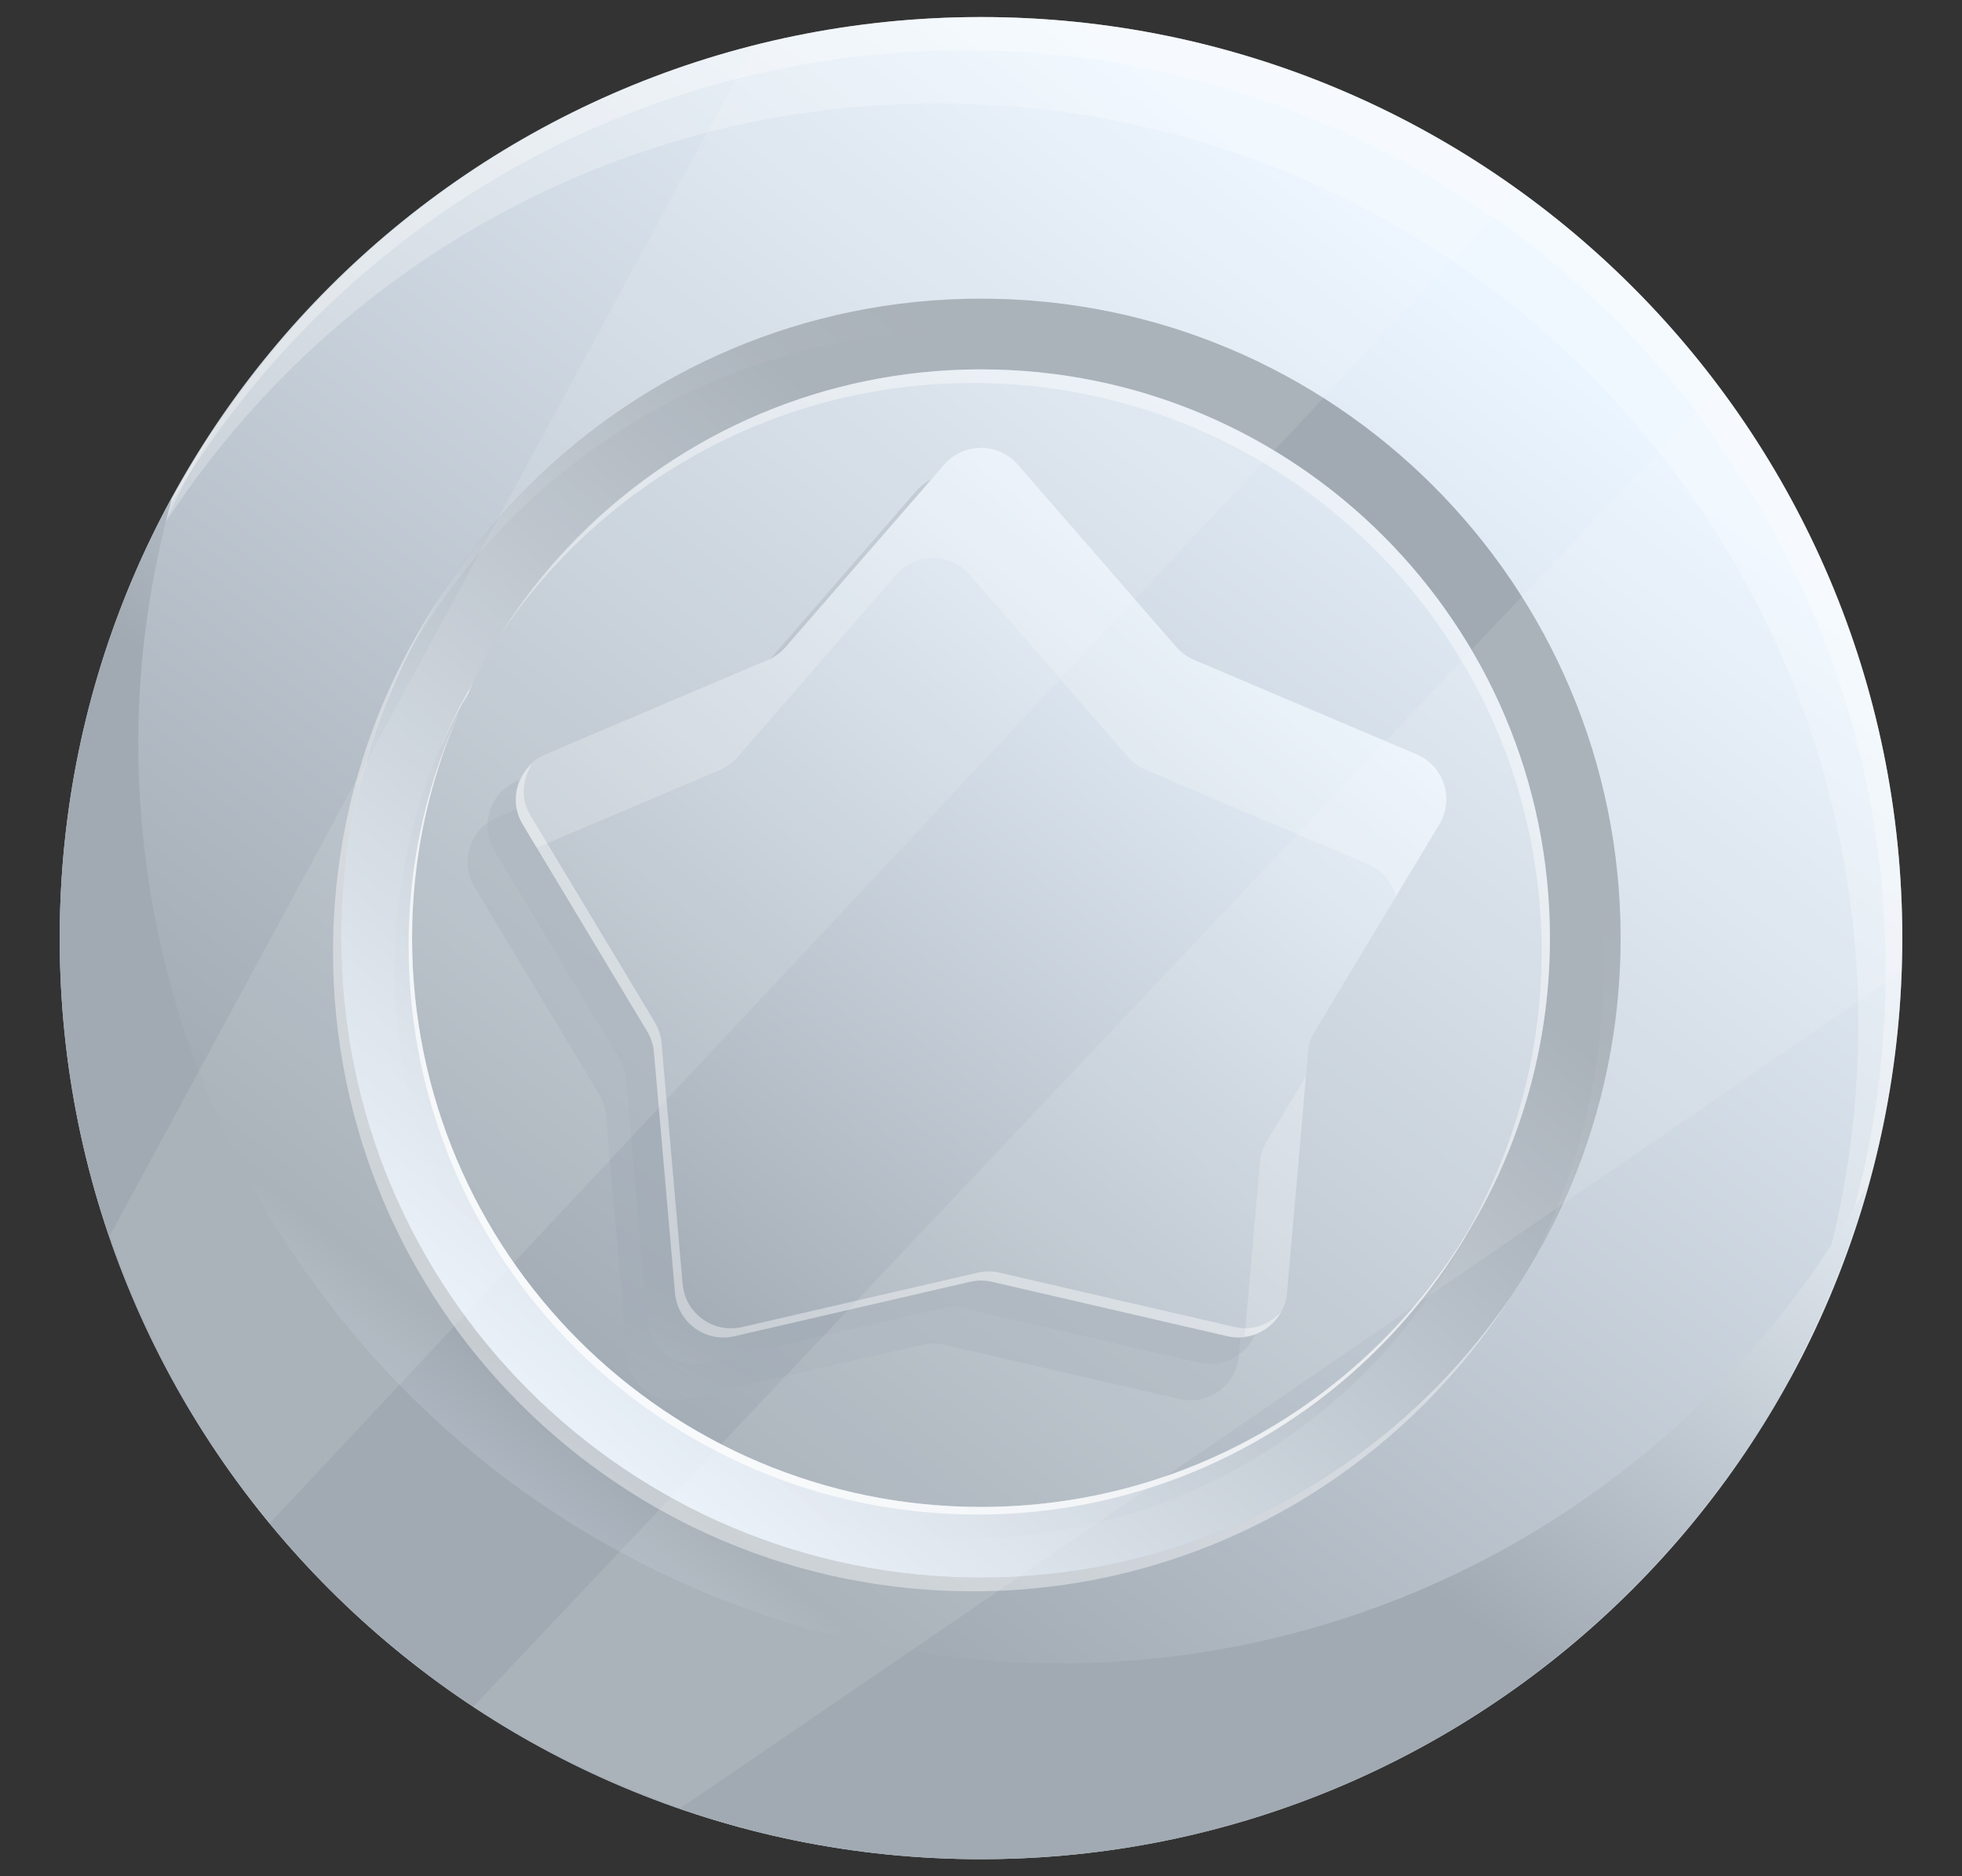 <svg width="23" height="22" viewBox="0 0 23 22" fill="none" xmlns="http://www.w3.org/2000/svg">
<rect x="0" y="0" width="23" height="22" fill="#333333" stroke="none"/>
<path d="M11.5 21.645C17.378 21.645 22.144 16.879 22.144 11.001C22.144 5.122 17.378 0.356 11.5 0.356C5.621 0.356 0.856 5.122 0.856 11.001C0.856 16.879 5.621 21.645 11.5 21.645Z" fill="url(#paint0_linear_181_11550)"/>
<path d="M11.5 21.8C17.465 21.8 22.3 16.965 22.3 11C22.3 5.035 17.465 0.2 11.5 0.2C5.535 0.2 0.7 5.035 0.7 11C0.7 16.965 5.535 21.8 11.5 21.8Z" fill="url(#paint1_linear_181_11550)"/>
<path d="M11.305 0.591C17.269 0.591 22.105 5.426 22.105 11.391C22.105 13.123 21.687 14.754 20.962 16.205C21.813 14.661 22.3 12.888 22.3 11C22.3 5.036 17.465 0.2 11.5 0.2C7.267 0.2 3.614 2.641 1.843 6.186C3.681 2.852 7.228 0.591 11.305 0.591Z" fill="white" fill-opacity="0.314"/>
<path d="M11.749 21.421C5.784 21.421 0.949 16.586 0.949 10.621C0.949 8.488 1.575 6.505 2.643 4.83C1.421 6.58 0.7 8.704 0.7 11C0.7 16.965 5.535 21.8 11.5 21.8C15.331 21.8 18.689 19.799 20.606 16.791C18.654 19.588 15.418 21.421 11.749 21.421Z" fill="white" fill-opacity="0.251"/>
<path d="M12.022 20.593C6.057 20.593 1.222 15.757 1.222 9.793C1.222 8.495 1.463 7.257 1.882 6.104C1.132 7.575 0.7 9.236 0.7 11.001C0.7 16.965 5.535 21.8 11.5 21.8C16.167 21.8 20.131 18.834 21.64 14.689C19.854 18.19 16.222 20.593 12.022 20.593Z" fill="white" fill-opacity="0.125"/>
<path d="M10.985 1.213C16.95 1.213 21.785 6.048 21.785 12.013C21.785 13.563 21.452 15.033 20.864 16.366C21.773 14.784 22.3 12.955 22.3 11C22.3 5.036 17.465 0.2 11.5 0.2C7.085 0.2 3.295 2.852 1.621 6.647C3.484 3.403 6.975 1.213 10.985 1.213Z" fill="white" fill-opacity="0.251"/>
<path d="M11.5 3.502C7.359 3.502 4.001 6.859 4.001 11C4.001 15.142 7.359 18.499 11.5 18.499C15.641 18.499 18.998 15.142 18.998 11C18.998 6.859 15.641 3.502 11.5 3.502ZM11.5 17.67C7.817 17.67 4.831 14.684 4.831 11C4.831 7.317 7.817 4.331 11.5 4.331C15.183 4.331 18.169 7.317 18.169 11C18.169 14.684 15.184 17.67 11.5 17.67Z" fill="url(#paint2_linear_181_11550)"/>
<g opacity="0.4">
<path d="M18.17 11.001C18.17 7.317 15.184 4.331 11.5 4.331C9.133 4.331 7.059 5.568 5.875 7.427C7.074 5.656 9.102 4.491 11.402 4.491C15.086 4.491 18.072 7.477 18.072 11.16C18.072 12.476 17.686 13.7 17.027 14.733C17.748 13.668 18.17 12.384 18.17 11.001Z" fill="white"/>
<path d="M11.5 18.499C7.359 18.499 4.002 15.142 4.002 11.001C4.002 9.513 4.44 8.13 5.187 6.964C4.377 8.161 3.904 9.606 3.904 11.16C3.904 15.302 7.261 18.659 11.402 18.659C14.056 18.659 16.382 17.277 17.715 15.197C16.367 17.189 14.086 18.499 11.5 18.499Z" fill="white"/>
</g>
<g opacity="0.2">
<path d="M11.296 3.875C15.437 3.875 18.794 7.232 18.794 11.373C18.794 12.598 18.495 13.749 17.975 14.77C18.621 13.662 18.998 12.376 18.998 11.001C18.998 6.859 15.641 3.502 11.5 3.502C8.583 3.502 6.06 5.171 4.821 7.604C6.121 5.376 8.53 3.875 11.296 3.875Z" fill="url(#paint3_linear_181_11550)"/>
<path d="M4.626 11.373C4.626 15.057 7.612 18.043 11.296 18.043C13.898 18.043 16.147 16.549 17.246 14.375C16.087 16.344 13.951 17.67 11.5 17.67C7.817 17.67 4.831 14.684 4.831 11.001C4.831 9.919 5.093 8.902 5.55 7.999C4.967 8.99 4.626 10.141 4.626 11.373Z" fill="url(#paint4_linear_181_11550)"/>
</g>
<path d="M12.421 19.503C6.456 19.503 1.621 14.668 1.621 8.703C1.621 7.704 1.767 6.742 2.021 5.824C1.179 7.361 0.7 9.125 0.7 11C0.7 16.965 5.535 21.8 11.5 21.8C16.466 21.8 20.639 18.444 21.9 13.879C20.067 17.23 16.509 19.503 12.421 19.503Z" fill="url(#paint5_linear_181_11550)"/>
<path opacity="0.7" d="M5.148 8.803C5.256 8.557 5.375 8.318 5.51 8.088C5.053 8.991 4.79 10.009 4.79 11.09C4.79 14.773 7.776 17.759 11.46 17.759C13.881 17.759 15.991 16.463 17.159 14.533C17.188 14.48 17.219 14.428 17.246 14.375C16.087 16.344 13.95 17.67 11.5 17.67C7.816 17.67 4.83 14.684 4.83 11.001C4.83 9.919 5.093 8.902 5.55 7.999C5.398 8.256 5.265 8.525 5.148 8.803Z" fill="white"/>
<path opacity="0.4" d="M11.367 6.186L13.226 8.325C13.283 8.39 13.354 8.442 13.434 8.476L16.042 9.583C16.362 9.718 16.488 10.105 16.309 10.402L14.849 12.831C14.804 12.906 14.777 12.989 14.77 13.076L14.523 15.899C14.493 16.244 14.164 16.483 13.826 16.405L11.065 15.768C10.98 15.748 10.892 15.748 10.807 15.768L8.046 16.405C7.708 16.483 7.379 16.244 7.349 15.899L7.103 13.076C7.095 12.989 7.068 12.906 7.023 12.831L5.563 10.402C5.384 10.105 5.51 9.718 5.83 9.583L8.438 8.476C8.518 8.442 8.589 8.39 8.646 8.325L10.505 6.186C10.733 5.924 11.139 5.924 11.367 6.186Z" fill="url(#paint6_linear_181_11550)"/>
<path opacity="0.4" d="M11.601 5.759L13.46 7.898C13.517 7.963 13.588 8.015 13.668 8.049L16.276 9.156C16.596 9.291 16.722 9.678 16.543 9.976L15.083 12.405C15.038 12.479 15.011 12.562 15.004 12.649L14.757 15.472C14.727 15.818 14.398 16.057 14.06 15.979L11.299 15.341C11.214 15.321 11.126 15.321 11.042 15.341L8.281 15.979C7.942 16.057 7.613 15.818 7.583 15.472L7.337 12.649C7.329 12.562 7.302 12.479 7.257 12.405L5.797 9.976C5.619 9.678 5.744 9.291 6.064 9.156L8.672 8.049C8.752 8.015 8.823 7.963 8.88 7.898L10.739 5.759C10.967 5.497 11.373 5.497 11.601 5.759Z" fill="url(#paint7_linear_181_11550)"/>
<path d="M11.931 5.448L13.79 7.587C13.847 7.653 13.918 7.705 13.998 7.738L16.606 8.845C16.926 8.981 17.052 9.368 16.873 9.665L15.413 12.094C15.368 12.168 15.341 12.252 15.334 12.338L15.087 15.161C15.057 15.507 14.728 15.746 14.39 15.668L11.629 15.03C11.544 15.011 11.456 15.011 11.372 15.03L8.61 15.668C8.272 15.746 7.943 15.507 7.913 15.161L7.666 12.338C7.659 12.252 7.632 12.168 7.587 12.094L6.127 9.665C5.948 9.368 6.074 8.981 6.394 8.845L9.002 7.738C9.082 7.705 9.153 7.653 9.21 7.587L11.069 5.448C11.297 5.186 11.703 5.186 11.931 5.448Z" fill="url(#paint8_linear_181_11550)"/>
<g opacity="0.2">
<path d="M16.606 8.845L13.998 7.738C13.918 7.705 13.847 7.653 13.79 7.587L11.931 5.448C11.703 5.186 11.296 5.186 11.069 5.448L9.21 7.587C9.153 7.653 9.082 7.705 9.002 7.738L6.393 8.845C6.074 8.981 5.948 9.368 6.127 9.665L6.292 9.94L8.438 9.029C8.518 8.995 8.589 8.944 8.646 8.878L10.505 6.739C10.732 6.477 11.139 6.477 11.367 6.739L13.226 8.878C13.283 8.944 13.354 8.995 13.434 9.029L16.042 10.136C16.21 10.207 16.32 10.349 16.365 10.51L16.873 9.665C17.052 9.368 16.926 8.981 16.606 8.845ZM14.849 13.385C14.804 13.459 14.777 13.543 14.77 13.629L14.591 15.67C14.848 15.636 15.063 15.437 15.087 15.162L15.309 12.62L14.849 13.385Z" fill="white"/>
</g>
<path opacity="0.4" d="M14.479 15.561L11.717 14.923C11.633 14.903 11.545 14.903 11.46 14.923L8.699 15.561C8.361 15.639 8.032 15.4 8.002 15.054L7.755 12.231C7.748 12.144 7.721 12.061 7.676 11.986L6.216 9.558C6.098 9.361 6.123 9.131 6.239 8.955C6.044 9.132 5.983 9.424 6.127 9.665L7.587 12.094C7.632 12.168 7.659 12.252 7.666 12.338L7.913 15.161C7.943 15.507 8.272 15.746 8.61 15.668L11.371 15.03C11.456 15.01 11.544 15.01 11.628 15.03L14.389 15.668C14.648 15.727 14.898 15.601 15.017 15.384C14.883 15.528 14.687 15.609 14.479 15.561Z" fill="white"/>
<g opacity="0.1">
<path d="M3.161 17.863L17.791 2.234C16.018 0.959 13.85 0.2 11.5 0.2C10.578 0.2 9.687 0.328 8.833 0.546L1.287 14.49C1.711 15.73 2.345 16.873 3.161 17.863ZM22.28 11.399C22.285 11.265 22.3 11.135 22.3 11C22.3 8.579 21.494 6.352 20.148 4.551L5.55 20.01C6.299 20.505 7.115 20.903 7.978 21.201C12.069 18.411 17.69 14.553 22.28 11.399Z" fill="white"/>
</g>
<defs>
<linearGradient id="paint0_linear_181_11550" x1="3.774" y1="21.101" x2="17.179" y2="3.575" gradientUnits="userSpaceOnUse">
<stop stop-color="#DDE9F5"/>
<stop offset="0.246" stop-color="#A1AAB3"/>
<stop offset="1" stop-color="#EBF5FF"/>
</linearGradient>
<linearGradient id="paint1_linear_181_11550" x1="3.661" y1="21.249" x2="17.263" y2="3.466" gradientUnits="userSpaceOnUse">
<stop stop-color="#DDE9F5"/>
<stop offset="0.246" stop-color="#A1AAB3"/>
<stop offset="1" stop-color="#EBF5FF"/>
</linearGradient>
<linearGradient id="paint2_linear_181_11550" x1="16.384" y1="5.249" x2="5.986" y2="17.494" gradientUnits="userSpaceOnUse">
<stop offset="0.246" stop-color="#A1AAB3"/>
<stop offset="1" stop-color="#F0F7FF"/>
</linearGradient>
<linearGradient id="paint3_linear_181_11550" x1="16.327" y1="5.225" x2="9.927" y2="12.763" gradientUnits="userSpaceOnUse">
<stop offset="0.246" stop-color="#A1AAB3"/>
<stop offset="1" stop-color="#F0F7FF"/>
</linearGradient>
<linearGradient id="paint4_linear_181_11550" x1="12.362" y1="10.194" x2="6.654" y2="16.916" gradientUnits="userSpaceOnUse">
<stop offset="0.246" stop-color="#A1AAB3"/>
<stop offset="1" stop-color="#F0F7FF"/>
</linearGradient>
<linearGradient id="paint5_linear_181_11550" x1="8.114" y1="15.724" x2="14.627" y2="6.771" gradientUnits="userSpaceOnUse">
<stop offset="0.246" stop-color="#A1AAB3"/>
<stop offset="1" stop-color="#F0F7FF"/>
</linearGradient>
<linearGradient id="paint6_linear_181_11550" x1="9.284" y1="14.435" x2="6.157" y2="20.758" gradientUnits="userSpaceOnUse">
<stop offset="0.246" stop-color="#A1AAB3"/>
<stop offset="1" stop-color="#F0F7FF"/>
</linearGradient>
<linearGradient id="paint7_linear_181_11550" x1="9.518" y1="14.008" x2="6.391" y2="20.332" gradientUnits="userSpaceOnUse">
<stop offset="0.246" stop-color="#A1AAB3"/>
<stop offset="1" stop-color="#F0F7FF"/>
</linearGradient>
<linearGradient id="paint8_linear_181_11550" x1="5.199" y1="18.731" x2="15.109" y2="6.751" gradientUnits="userSpaceOnUse">
<stop stop-color="#DDE9F5"/>
<stop offset="0.246" stop-color="#A1AAB3"/>
<stop offset="1" stop-color="#EBF5FF"/>
</linearGradient>
</defs>
</svg>
